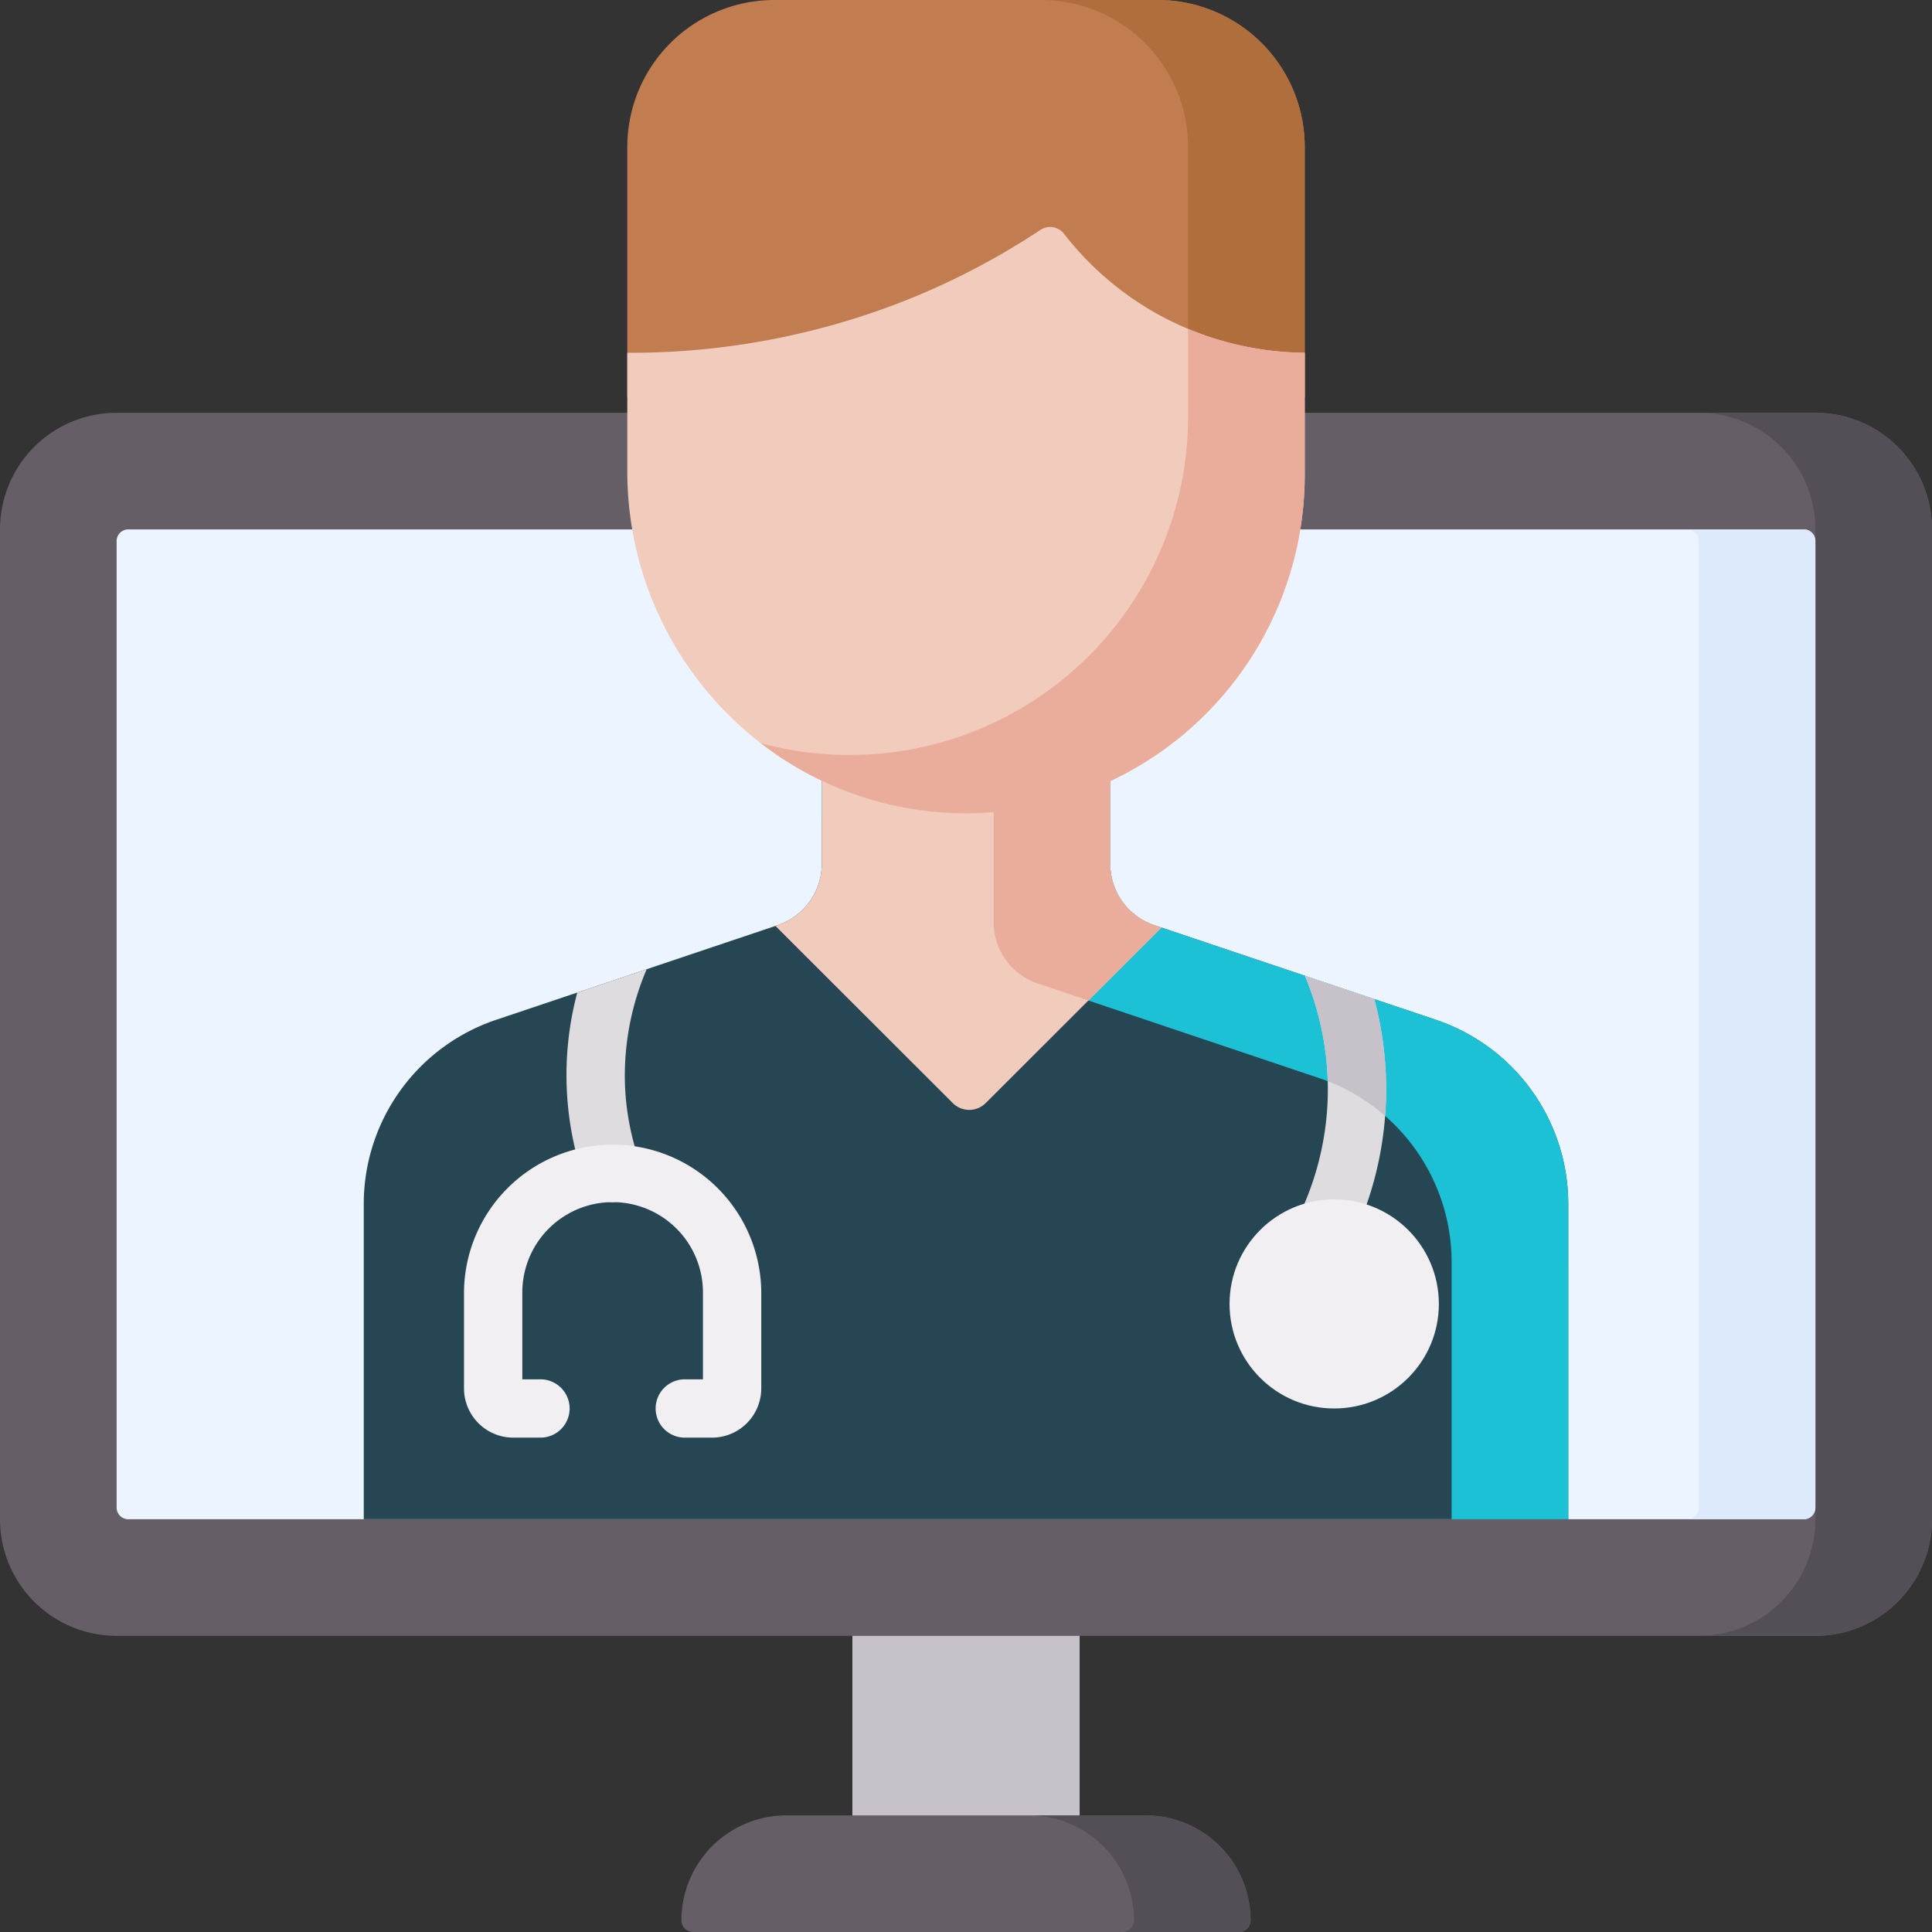 <svg xmlns="http://www.w3.org/2000/svg" width="415" height="415.001" viewBox="0 0 415 415.001"><rect x="0" y="0" width="415" height="415.001" fill="#333333" stroke="none"/><defs><style>.a{fill:#c7c2c9;}.b{fill:#655e67;}.c{fill:#544f56;}.d{fill:#ecf5ff;}.e{fill:#dceafc;}.f{fill:#264653;}.g{fill:#1cc1d6;}.h{fill:#f1ccbd;}.i{fill:#eaad9c;}.j{fill:#c17d4f;}.k{fill:#b16e3d;}.l{fill:#dfdce0;}.m{fill:#f1eff1;}</style></defs><path class="a" d="M225.89,418.064H274.7v63.614H225.89Z" transform="translate(-42.795 -79.203)"/><path class="b" d="M389.95,372.11H25.05A25.051,25.051,0,0,1,0,347.059V134.439a25.05,25.05,0,0,1,25.05-25.05h364.9A25.05,25.05,0,0,1,415,134.439V347.06A25.049,25.049,0,0,1,389.95,372.11Z" transform="translate(0 -20.724)"/><path class="c" d="M475.24,109.388H450.19a25.05,25.05,0,0,1,25.05,25.05V347.059a25.05,25.05,0,0,1-25.05,25.05h25.05a25.05,25.05,0,0,0,25.05-25.05V134.439a25.051,25.051,0,0,0-25.05-25.051Z" transform="translate(-85.29 -20.724)"/><path class="d" d="M30.905,350.41V142.8a2.506,2.506,0,0,1,2.505-2.505H393.3a2.506,2.506,0,0,1,2.505,2.505V350.41a2.506,2.506,0,0,1-2.505,2.505H33.41a2.506,2.506,0,0,1-2.505-2.505Z" transform="translate(-5.855 -26.579)"/><path class="e" d="M472.149,140.294H447.1A2.506,2.506,0,0,1,449.6,142.8V350.411a2.506,2.506,0,0,1-2.505,2.505h25.05a2.506,2.506,0,0,0,2.505-2.505V142.8A2.505,2.505,0,0,0,472.149,140.294Z" transform="translate(-84.704 -26.579)"/><path class="b" d="M280.293,481.1H203.133a22.545,22.545,0,0,0-22.545,22.545,2.505,2.505,0,0,0,2.505,2.505h117.24a2.506,2.506,0,0,0,2.505-2.505,22.546,22.546,0,0,0-22.546-22.545Z" transform="translate(-34.213 -91.145)"/><path class="c" d="M297.742,481.1h-25.05a22.545,22.545,0,0,1,22.545,22.545,2.505,2.505,0,0,1-2.505,2.505h25.05a2.506,2.506,0,0,0,2.505-2.505,22.545,22.545,0,0,0-22.545-22.545Z" transform="translate(-51.662 -91.145)"/><g transform="translate(78.138)"><path class="f" d="M355.126,364.411V296.677a41.73,41.73,0,0,0-28.449-39.549l-60.45-20.32a13.911,13.911,0,0,1-9.483-13.183v-22.65h-61.96v22.65a13.909,13.909,0,0,1-9.483,13.183l-60.45,20.32A41.731,41.731,0,0,0,96.4,296.677v67.733Z" transform="translate(-96.401 -38.075)"/><g transform="translate(98.383 162.901)"><path class="g" d="M349.672,257.128l-60.45-20.32a13.91,13.91,0,0,1-9.483-13.183v-22.65h-61.96V213.5h36.909v22.65a13.91,13.91,0,0,0,9.483,13.183l60.45,20.32A41.731,41.731,0,0,1,353.071,309.2v55.208h25.05V296.677A41.731,41.731,0,0,0,349.672,257.128Z" transform="translate(-217.779 -200.976)"/></g><path class="h" d="M205.5,236.967l38.087,38.048a5.01,5.01,0,0,0,7.082,0l37.737-37.7-1.51-.508a13.91,13.91,0,0,1-9.483-13.183v-22.65h-61.96v22.65a13.91,13.91,0,0,1-9.483,13.183Z" transform="translate(-117.07 -38.075)"/><path class="i" d="M263.315,236.151a13.91,13.91,0,0,0,9.483,13.183l10.873,3.655,15.688-15.672-1.51-.508a13.91,13.91,0,0,1-9.483-13.183v-22.65h-25.05v35.175Z" transform="translate(-128.023 -38.075)"/><g transform="translate(56.605)"><path class="j" d="M311.752,85.248H166.236V31.589A31.589,31.589,0,0,1,197.825,0h82.338a31.59,31.59,0,0,1,31.589,31.589V85.248Z" transform="translate(-166.236 0)"/><path class="k" d="M300.936,0h-25.05a31.59,31.59,0,0,1,31.589,31.589V85.248h25.05V31.589A31.589,31.589,0,0,0,300.936,0Z" transform="translate(-187.009)"/><g transform="translate(0 48.757)"><path class="h" d="M238.737,186.1c-40.212-.139-72.5-33.3-72.5-73.473V87.173a160.518,160.518,0,0,0,60.4-11.488,158.162,158.162,0,0,0,28.342-14.907,3.793,3.793,0,0,1,5.089.858A66.109,66.109,0,0,0,280.2,78.9a66.35,66.35,0,0,0,31.553,8.269v26.239A72.688,72.688,0,0,1,269.975,179.2c-4.2,1.979-14.442-.142-14.442-.142s-6.685,6.5-10.794,6.818q-2.97.231-6,.222Z" transform="translate(-166.236 -60.153)"/></g><g transform="translate(28.659 70.644)"><path class="i" d="M293.4,87.156V106a72.721,72.721,0,0,1-73.015,72.683,71.936,71.936,0,0,1-18.793-2.556,71.823,71.823,0,0,0,43.843,15.081,72.721,72.721,0,0,0,73.015-72.683V92.289A66.7,66.7,0,0,1,293.4,87.156Z" transform="translate(-201.593 -87.156)"/></g></g><path class="l" d="M347.693,317.528A6.285,6.285,0,0,0,356,314.465a74.968,74.968,0,0,0,4.383-50.861l-14.912-5.012a62.588,62.588,0,0,1-.843,50.626,6.262,6.262,0,0,0,3.062,8.31Z" transform="translate(-143.319 -48.991)"/><path class="a" d="M345.806,258.592a63.235,63.235,0,0,1,4.9,22.645,41.675,41.675,0,0,1,12.332,7.457c.114-1.46.19-2.921.216-4.379a75.487,75.487,0,0,0-2.536-20.709Z" transform="translate(-143.651 -48.991)"/><path class="l" d="M154.132,302.712a6.266,6.266,0,0,0,5.9,4.173,6.356,6.356,0,0,0,5.9-8.356,56.9,56.9,0,0,1-3.221-16.3,58.113,58.113,0,0,1,4.641-25.377l-14.908,5.011a68.848,68.848,0,0,0,1.681,40.854Z" transform="translate(-106.58 -48.66)"/><g transform="translate(21.528 245.697)"><path class="m" d="M176.241,366.236h-5.851a6.262,6.262,0,0,1,0-12.525h3.9V335.052a19.4,19.4,0,1,0-38.8,0v18.659h3.9a6.262,6.262,0,0,1,0,12.525h-5.851a10.586,10.586,0,0,1-10.574-10.574V335.052a31.927,31.927,0,0,1,63.853,0v20.611a10.586,10.586,0,0,1-10.574,10.574Z" transform="translate(-122.961 -303.125)"/></g><ellipse class="m" cx="22.481" cy="22.459" rx="22.481" ry="22.459" transform="translate(185.972 257.628)"/></g></svg>
